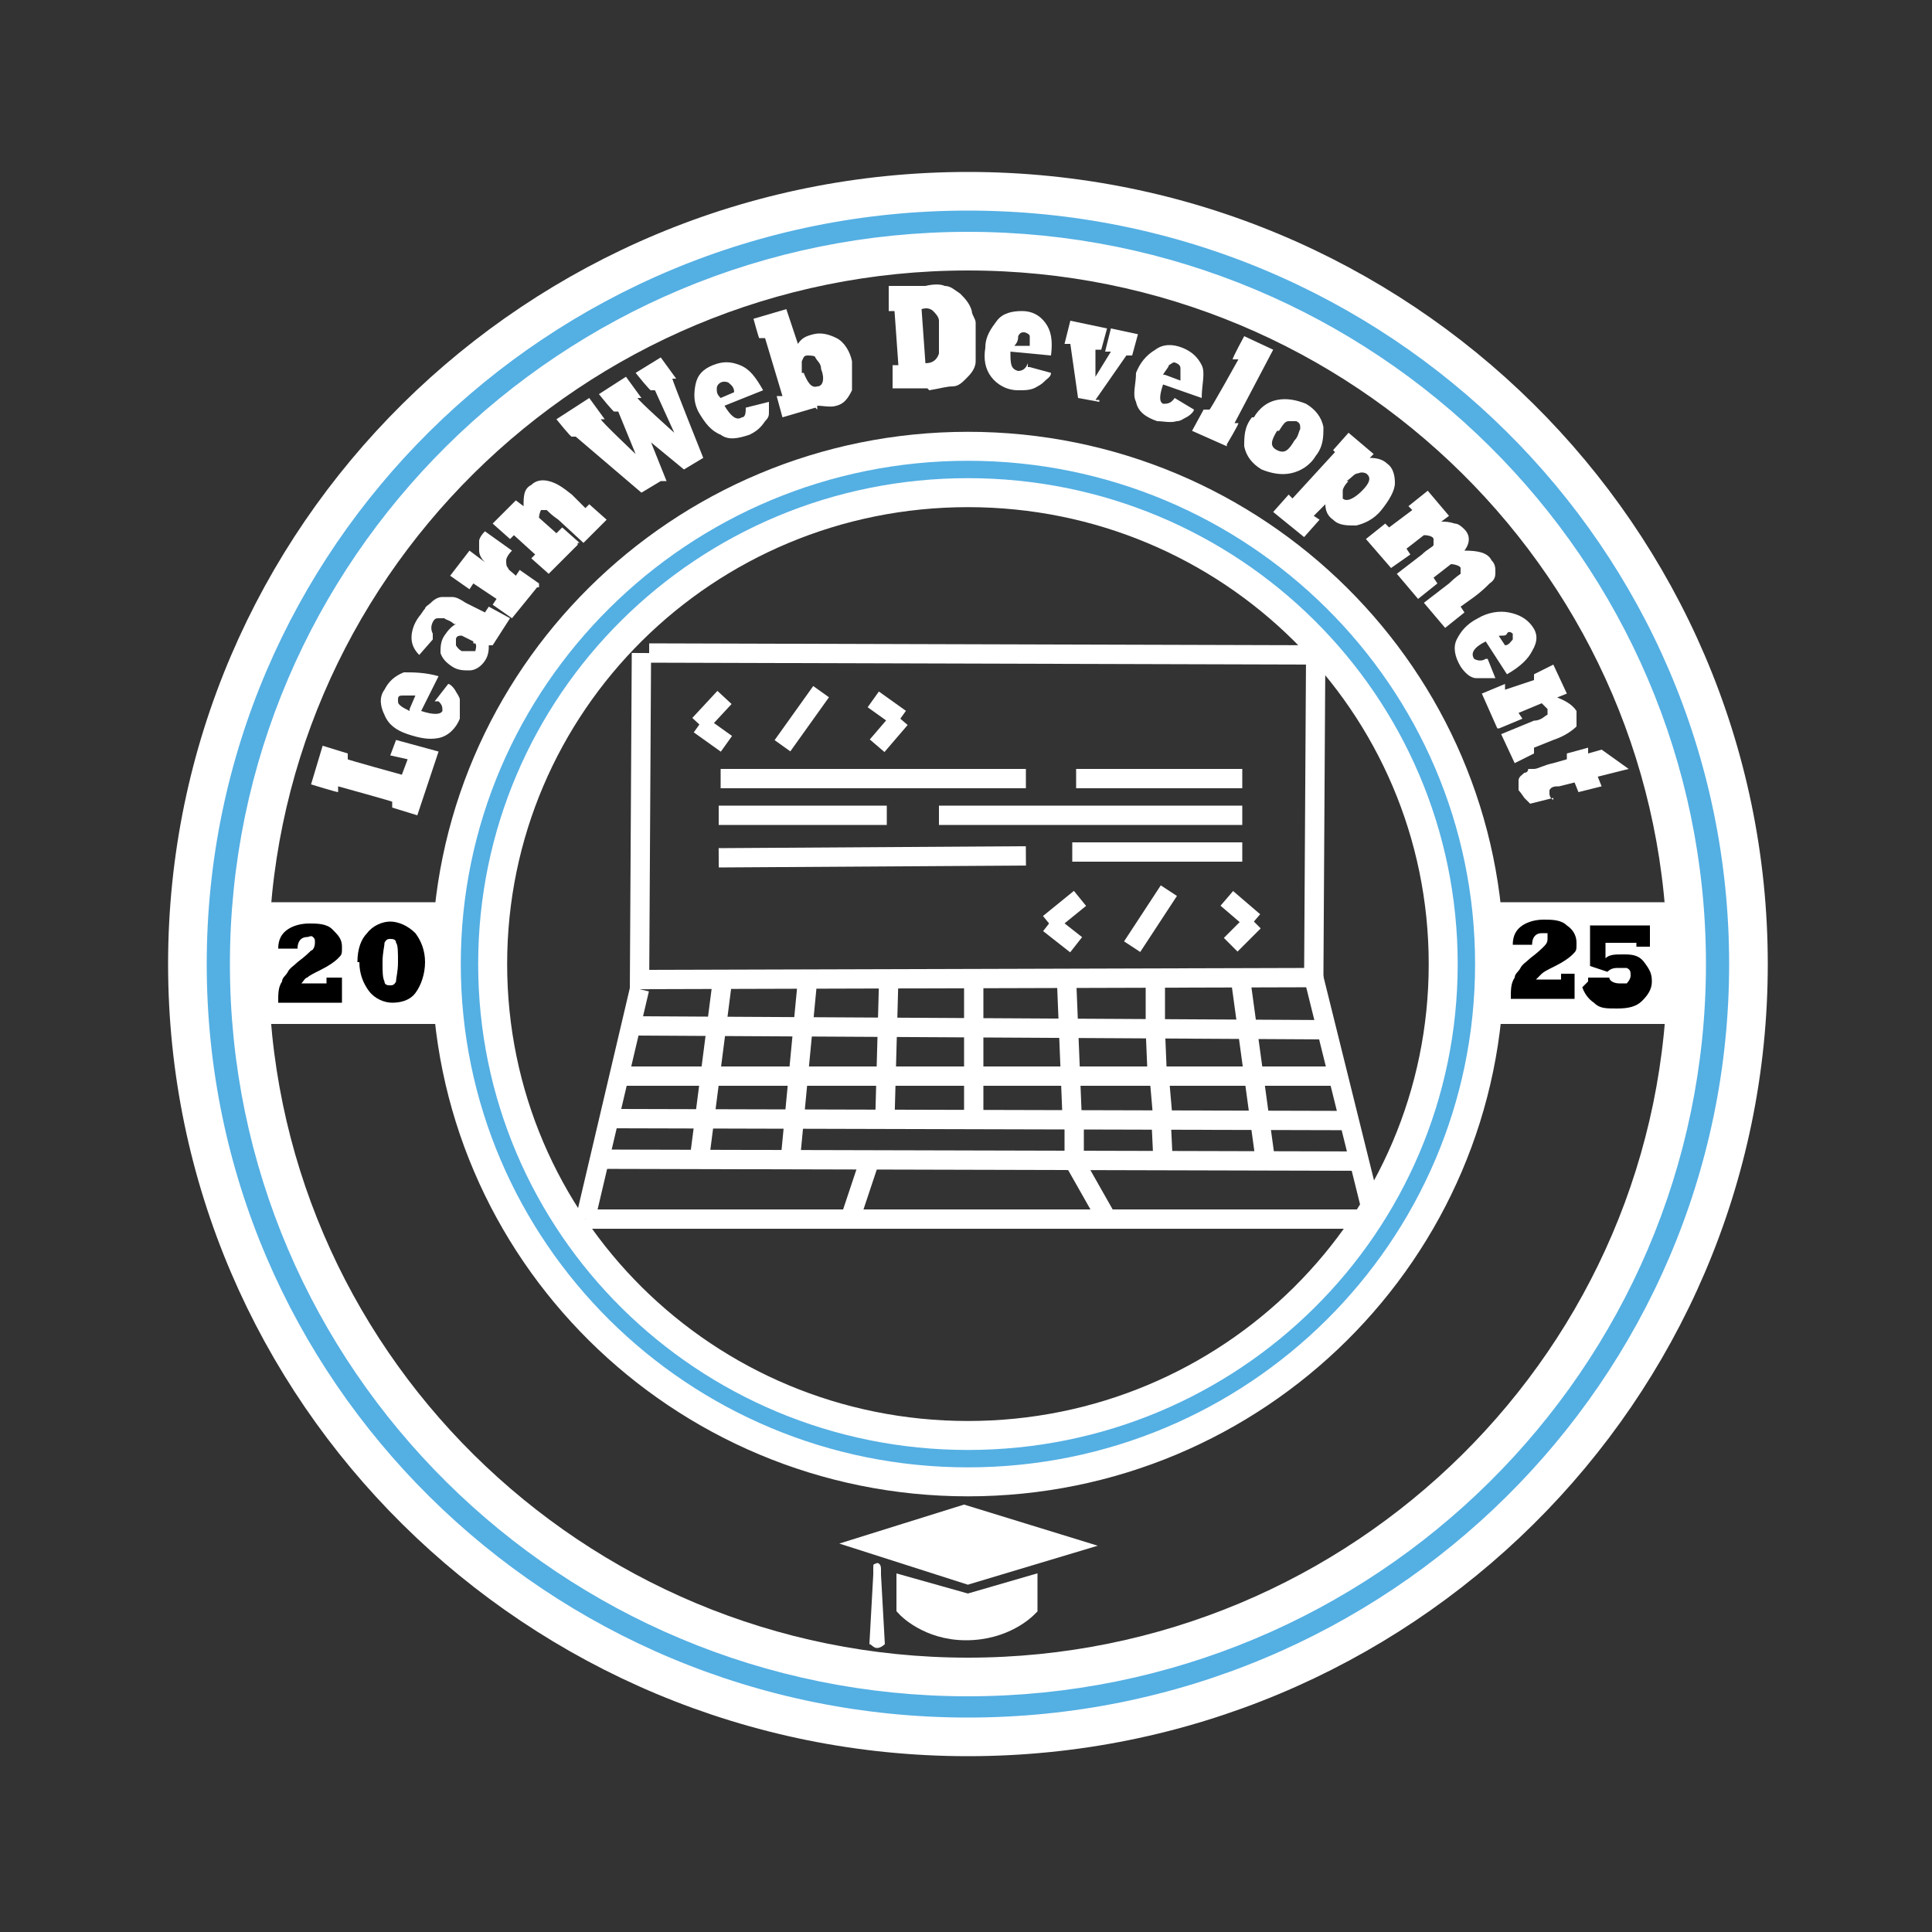 <?xml version="1.0" encoding="UTF-8"?>
<svg id="Calque_1" xmlns="http://www.w3.org/2000/svg" version="1.1" viewBox="0 0 100 100">
  <rect x="0" y="0" width="100" height="100" fill="#333333" stroke="none"/>
  <!-- Generator: Adobe Illustrator 29.4.0, SVG Export Plug-In . SVG Version: 2.1.0 Build 152)  -->
  <defs>
    <style>
      .st0 {
        stroke: #000;
      }

      .st0, .st1, .st2, .st3, .st4 {
        stroke-miterlimit: 10;
      }

      .st0, .st4 {
        fill: none;
      }

      .st1 {
        stroke-width: 1.5px;
      }

      .st1, .st2, .st3, .st4 {
        stroke: #fff;
      }

      .st1, .st3 {
        fill: #54afe3;
        stroke-linecap: round;
      }

      .st2, .st5 {
        fill: #fff;
      }

      .st3 {
        stroke-width: 2px;
      }
    </style>
  </defs>
  <path class="st3" d="M50.1,9.9c-22.3,0-40.4,17.9-40.4,40s18.1,40,40.4,40,40.4-17.9,40.4-40S72.4,9.9,50.1,9.9ZM50.1,86.8c-20.5,0-37.2-16.5-37.2-36.9S29.6,13,50.1,13s37.2,16.5,37.2,36.9-16.7,36.9-37.2,36.9Z"/>
  <path class="st1" d="M50.1,23.1c-14.9,0-27,12-27,26.8s12.1,26.8,27,26.8,27-12,27-26.8-12.1-26.8-27-26.8ZM50.1,74.3c-13.6,0-24.6-10.9-24.6-24.4s11-24.4,24.6-24.4,24.6,10.9,24.6,24.4-11,24.4-24.6,24.4Z"/>
  <rect class="st5" x="76.7" y="46.7" width="10.6" height="6.3"/>
  <rect class="st5" x="12.9" y="46.7" width="10.8" height="6.3"/>
  <g>
    <path class="st5" d="M22.7,38.9l-1.1,3.3-1.3-.4v-.3c.1,0-2.8-.8-2.8-.8v.3c-.1,0-1.4-.4-1.4-.4l.6-2,1.3.4v.3c-.1,0,2.8.8,2.8.8l.3-.8-.9-.2.3-.8s2.2.6,2.2.6Z"/>
    <path class="st5" d="M22.5,36.3l.7-.9c.1,0,.3.2.4.4,0,0,.2.3.2.4v1c-.2.5-.6.9-1.1,1s-1,0-1.6-.2-1-.5-1.2-1c-.2-.4-.3-.9,0-1.3.2-.4.5-.7,1-.9.5,0,1.1,0,1.8.2l-.9,1.8c.6.2,1,.2,1.1,0,0-.2,0-.3-.2-.5,0,0-.2,0-.2,0ZM21.2,36.7l.3-.7h-.6c-.2,0-.3,0-.3.2s0,.2.1.3.3.2.5.3h0Z"/>
    <path class="st5" d="M22.4,33.1l-.7.8c-.3-.3-.4-.6-.4-.9s.1-.7.4-1.1c.1-.1.2-.3.3-.4,0-.1.2-.2.3-.3.2-.2.4-.3.6-.3h.5c.2,0,.4.1.7.3l1,.5.2-.3,1.1.6-.9,1.4h-.2c0,.2,0,.5-.2.8s-.5.5-.8.5-.6,0-.9-.2-.5-.4-.6-.7c0-.3,0-.6.2-.9.2-.3.4-.5.6-.6h-.1c-.2-.2-.4-.2-.5-.3h-.3c-.1,0-.2,0-.3.2-.1.2-.1.4,0,.6,0,0,0,.3,0,.3ZM24.5,33.2l-.6-.3c-.1,0-.3,0-.3.2v.3s.1.2.3.3h.7s.1-.3,0-.4h-.1Z"/>
    <path class="st5" d="M27.8,30.4l-1.3,1.6-1-.7.2-.3-1.2-.8-.2.3-1-.7,1-1.3.8.6c-.2-.2-.3-.4-.3-.6v-.5c0-.1.1-.3.3-.5l1.4,1h0c-.2.2-.3.4-.3.5,0,.2,0,.3.1.4,0,.1.2.2.4.4l.2-.3,1,.7v.2s-.1,0-.1,0Z"/>
    <path class="st5" d="M29.9,28.2l-1.5,1.5-.9-.8.2-.2-1.1-1-.2.2-.9-.8,1.2-1.2.4.3c0-.5,0-.9.4-1.1.2-.2.5-.3.9-.2s.7.3,1.2.7l.7.7.2-.2.9.8-1.2,1.2-1.3-1.2c-.3-.2-.5-.4-.6-.5h-.3s-.1.2-.1.4l.9.8.3-.3.9.8h-.1Z"/>
    <path class="st5" d="M34.2,24.9l-1,.6-3.4-2.9h-.2c0,.1-.8-.9-.8-.9l1.7-1.1.8,1.1h-.2c0,.1,1.8,1.8,1.8,1.8l-.9-2.2h-.2c0,.1-.8-.9-.8-.9l1.4-.9.8,1.1h-.2c0,.1,1.9,1.8,1.9,1.8l-1-2.2h-.2c0,.1-.8-.9-.8-.9l1.3-.8.8,1.1h-.2c0,.1,1.6,4.1,1.6,4.1l-1,.6-1.7-1.4.8,2s-.3,0-.3,0Z"/>
    <path class="st5" d="M38.6,21.1l1.2-.3v.5c0,.2,0,.3-.2.5-.2.3-.4.5-.8.7-.6.2-1.1.3-1.5,0-.5-.2-.8-.6-1.1-1.1s-.3-1-.2-1.5.4-.8.9-1,.9-.2,1.4,0,.8.6,1.2,1.3l-2,.8c.3.5.6.8.9.6.2,0,.2-.3.2-.5ZM37.3,20.6l.7-.3h0c0-.3-.2-.4-.3-.5,0,0-.2-.1-.4,0,0,0-.2.1-.2.3s0,.3.2.5h0Z"/>
    <path class="st5" d="M42.2,21.1l-1.7.5-.3-1.1h.3l-.9-3h-.3c0,.1-.3-1-.3-1l1.7-.5.6,1.8c.2-.3.4-.4.8-.5.4-.1.8,0,1.2.2s.7.7.8,1.2v1.5c-.2.4-.4.7-.8.8-.3.1-.7,0-1,0v.2h0ZM41.6,19.3c.2.5.4.8.7.7.3,0,.4-.4.2-.9,0-.3-.2-.4-.3-.6,0-.1-.3-.1-.4-.1-.2,0-.2.1-.3.3v.6h0Z"/>
    <path class="st5" d="M48,20.1h-1.8c0,.1,0-1.2,0-1.2h.3l-.2-2.8h-.3v-1.3h1.9c.4-.1.8-.1,1,0,.3,0,.5.2.8.4.2.2.5.5.6.9,0,.2.2.4.2.6v2c0,.4-.3.7-.5.9-.2.2-.4.4-.7.4s-.6.1-1.2.2h0ZM47.7,16l.2,2.8h0c.4,0,.6-.2.7-.5v-1.7c0-.2-.2-.4-.3-.5s-.3-.2-.6-.1h0Z"/>
    <path class="st5" d="M53.3,19l1.1.3c0,.2-.2.3-.3.4s-.2.2-.4.3c-.3.2-.6.2-1,.2-.6,0-1.1-.3-1.4-.7-.3-.4-.4-.9-.3-1.5,0-.6.3-1,.6-1.4s.8-.5,1.3-.5.9.2,1.2.6.4.9.3,1.7l-2.1-.2c0,.6,0,.9.4,1,.2,0,.4-.1.5-.4v.2h.1ZM52.5,17.9h.8v-.5c0-.1-.2-.2-.3-.2s-.2,0-.3.2c0,.1,0,.3-.2.5h0Z"/>
    <path class="st5" d="M56.9,20.8l-1.1-.2-.4-2.8h-.3l.3-1.2,1.9.4-.3,1.1h-.3v1.4l.8-1.3h-.3l.3-1.2,1.4.3-.3,1.1h-.3l-1.6,2.3h.2,0Z"/>
    <path class="st5" d="M60.8,20.6l1,.6c0,.1-.2.3-.4.4s-.3.2-.5.2c-.3.1-.7,0-1,0-.6-.2-1-.5-1.1-1-.2-.4,0-.9,0-1.5.2-.5.5-.9,1-1.2.4-.3.9-.3,1.4-.1.5.2.8.5,1,.9s0,1,0,1.7l-2-.7c-.2.6-.2.9,0,1,.2,0,.4,0,.6-.3ZM60.3,19.4l.8.3h0v-.6c0-.1,0-.2-.2-.3s-.2,0-.4.1c0,.1-.2.3-.3.5h.1Z"/>
    <path class="st5" d="M63.5,23.1l-1.8-.8.6-1.1h.3c0,.1,1.5-2.6,1.5-2.6h-.3c0-.1.6-1.2.6-1.2l1.5.7-2,3.8h.2c0,.1-.6,1.1-.6,1.1h0Z"/>
    <path class="st5" d="M64.9,21.6c.3-.5.7-.8,1.2-.9s1,0,1.5.2c.5.3.8.7.9,1.2,0,.5,0,1-.4,1.5-.3.5-.8.8-1.3.9s-1,0-1.5-.2c-.5-.3-.8-.7-.9-1.2,0-.5,0-1,.4-1.5h.1ZM66.1,22.3c-.3.5-.4.8,0,1s.6,0,.9-.5c.2-.2.2-.4.3-.6,0-.2,0-.3-.2-.4h-.4c-.2,0-.3.2-.5.5h-.1Z"/>
    <path class="st5" d="M69,23.3l.8-.9,1.3,1.1-.2.2c.4,0,.7.1.9.3.3.2.4.6.4,1s-.3.9-.7,1.4c-.4.5-.9.7-1.3.8-.5,0-.9,0-1.2-.3-.3-.2-.4-.5-.4-.8l-.6.6.3.2-.8.9-1.6-1.3.8-.9.2.2,2.2-2.4-.2-.2h0ZM69.8,24.9c-.2.2-.3.4-.3.5v.4c.2.2.6,0,1-.4s.5-.7.2-.9c0,0-.2-.1-.4,0-.2,0-.3.2-.6.4h.1Z"/>
    <path class="st5" d="M72,29.4l-1.3-1.5,1-.8.2.2,1.2-.9-.2-.2,1-.8,1.1,1.3-.4.3c.2,0,.4,0,.7.1.2,0,.4.2.5.3.3.3.3.7,0,1.1.7,0,1.2.1,1.4.5.2.2.2.4.2.6s0,.4-.3.6c-.2.2-.4.4-.8.7l-.7.5.2.3-1,.8-1.1-1.3,1.3-1c.3-.3.6-.5.6-.5v-.3c0-.1-.3-.2-.5-.2l-.9.7.2.3-1,.8-1.1-1.3,1.3-1c.3-.3.6-.4.6-.5v-.3c0-.1-.2-.2-.5-.2l-.9.7.2.3-1,.7h0Z"/>
    <path class="st5" d="M77,34.1l.4,1h-1c-.3,0-.6-.3-.8-.6-.3-.5-.4-1-.2-1.4s.5-.8,1.1-1.1c.5-.3,1.1-.4,1.6-.3s.9.3,1.2.7c.3.4.3.8,0,1.3-.2.4-.6.8-1.3,1.2l-1.1-1.7c-.6.3-.8.6-.6.9,0,0,.3.2.6,0h.1ZM77.5,32.8l.4.6h0c.2,0,.3-.2.4-.3v-.3s-.2-.2-.3,0-.4,0-.6.2h0v-.2h0Z"/>
    <path class="st5" d="M77.5,37.7l-.8-1.8,1.2-.5v.3l1.5-.5v-.3l1-.5.7,1.5-.5.2c.5.2.8.4,1,.7v.8c-.2.2-.6.5-1.2.7l-1,.4v.3l-1,.5-.7-1.5,1.7-.7c.4,0,.6-.3.7-.3v-.3s-.2-.2-.3-.3l-1.2.5.2.3-1.2.5h0Z"/>
    <path class="st5" d="M80.4,41.3l-1.2.3s-.2-.2-.3-.3c0,0-.2-.3-.3-.4v-.5c0-.2.2-.3.3-.4,0,0,.2,0,.2-.2h.3c.2,0,.5-.2,1-.3l.7-.2v-.3l1.1-.3v.3l.7-.2,1.4,1-1.6.4.2.5-1.2.3-.2-.5-.8.2c-.2,0-.4,0-.5.2v.2s0,.2.2.3h0Z"/>
  </g>
  <path class="st0" d="M47.3,90.7"/>
  <path class="st0" d="M49.7,9.1"/>
  <polygon class="st2" points="49.9 78.4 45.1 79.9 50.1 81.5 55.1 80 49.9 78.4"/>
  <path class="st2" d="M53.2,82.1l-3.1.9-3.2-.9v1.1s1.1,1.2,3.1,1.2,3.1-1.1,3.2-1.2v-1.1h0Z"/>
  <path class="st5" d="M45.4,80.1v.8s.2,0,.2.3v.3l.2,3.6s-.2.2-.4.2-.3-.2-.4-.2l.2-3.6v-.3c0-.3,0-.2.2-.3v-.9l.3.2h-.3Z"/>
  <line class="st4" x1="71.1" y1="63.1" x2="30.3" y2="63.1"/>
  <line class="st4" x1="33.1" y1="51.2" x2="30.3" y2="63.1"/>
  <line class="st4" x1="33.2" y1="33.8" x2="33.1" y2="51.2"/>
  <line class="st4" x1="68.5" y1="33.9" x2="33.6" y2="33.8"/>
  <line class="st4" x1="68" y1="50.6" x2="68.1" y2="33.9"/>
  <line class="st4" x1="71.1" y1="63.1" x2="68" y2="50.6"/>
  <line class="st4" x1="33.1" y1="50.7" x2="68" y2="50.6"/>
  <line class="st4" x1="70.4" y1="60.1" x2="31" y2="60"/>
  <line class="st4" x1="31.5" y1="57.9" x2="69.9" y2="58"/>
  <line class="st4" x1="69.3" y1="55.7" x2="32.1" y2="55.7"/>
  <line class="st4" x1="32.7" y1="53.1" x2="68.7" y2="53.3"/>
  <line class="st4" x1="37.4" y1="50.7" x2="36.2" y2="60"/>
  <line class="st4" x1="41.8" y1="50.7" x2="40.9" y2="60.1"/>
  <line class="st4" x1="46" y1="50.7" x2="45.8" y2="58"/>
  <line class="st4" x1="50.4" y1="50.6" x2="50.4" y2="58"/>
  <line class="st4" x1="55.2" y1="50.6" x2="55.5" y2="58"/>
  <line class="st4" x1="59.8" y1="50.6" x2="59.8" y2="53.3"/>
  <line class="st4" x1="64.2" y1="50.6" x2="65.5" y2="60.1"/>
  <line class="st4" x1="37.3" y1="40.3" x2="53.1" y2="40.3"/>
  <line class="st4" x1="37.2" y1="42.2" x2="45.9" y2="42.2"/>
  <line class="st4" x1="37.2" y1="44.4" x2="53.1" y2="44.3"/>
  <line class="st4" x1="48.6" y1="42.2" x2="64.3" y2="42.2"/>
  <line class="st4" x1="55.5" y1="44.1" x2="64.3" y2="44.1"/>
  <line class="st4" x1="55.7" y1="40.3" x2="64.3" y2="40.3"/>
  <line class="st4" x1="37.5" y1="36.1" x2="36.2" y2="37.5"/>
  <line class="st4" x1="37.6" y1="38.5" x2="36.2" y2="37.5"/>
  <line class="st4" x1="42.5" y1="35.8" x2="40.5" y2="38.6"/>
  <line class="st4" x1="45.2" y1="36.2" x2="46.6" y2="37.2"/>
  <line class="st4" x1="45.4" y1="38.6" x2="46.6" y2="37.2"/>
  <line class="st4" x1="55.9" y1="46.5" x2="54.3" y2="47.8"/>
  <line class="st4" x1="55.7" y1="48.9" x2="54.3" y2="47.8"/>
  <line class="st4" x1="60.5" y1="46.1" x2="58.6" y2="49"/>
  <line class="st4" x1="63.5" y1="46.5" x2="64.9" y2="47.7"/>
  <line class="st4" x1="63.7" y1="48.9" x2="64.9" y2="47.7"/>
  <line class="st4" x1="45" y1="60.1" x2="44" y2="63.1"/>
  <line class="st4" x1="55.6" y1="60.1" x2="57.3" y2="63.1"/>
  <line class="st4" x1="59.8" y1="53.3" x2="59.9" y2="55.7"/>
  <line class="st4" x1="60.2" y1="58" x2="60" y2="55.7"/>
  <g>
    <path d="M16.9,50.6h.8v1.3h-3.3c0-.5,0-.8.2-1.1,0-.2.2-.3.3-.5s.3-.3.5-.5c.4-.3.6-.5.7-.6.1,0,.2-.2.2-.4s0-.2-.1-.3-.2,0-.3,0c-.3,0-.5.2-.5.6h-1c0-.5.2-.8.5-1s.7-.3,1.1-.3.9,0,1.2.3.5.5.5.9,0,.4-.2.6c-.2.2-.5.4-.9.6-.4.2-.6.3-.7.4-.1,0-.2.2-.3.3h1.3v-.3h0Z"/>
    <path d="M18.5,49.8c0-.7.2-1.2.5-1.5.3-.4.8-.6,1.2-.6s.9.2,1.3.6c.3.4.5.9.5,1.5s-.2,1.2-.5,1.6c-.3.4-.8.5-1.2.5s-.9-.2-1.2-.6c-.3-.4-.5-.9-.5-1.5h0ZM19.8,49.8c0,.5,0,.8.1,1,0,.2.2.2.3.2s.2,0,.3-.2c0-.2.1-.5.1-1s0-.9-.1-1c0-.2-.2-.2-.3-.2s-.2,0-.3.2c0,.2-.1.5-.1,1Z"/>
  </g>
  <g>
    <path d="M80.7,50.4h.8v1.3h-3.3c0-.5,0-.8.2-1.1,0-.2.2-.3.3-.5s.3-.3.5-.5c.4-.3.6-.5.7-.6s.2-.2.2-.4v-.3c0,0-.2,0-.3,0-.3,0-.5.2-.5.6h-1c0-.5.2-.8.5-1s.7-.3,1.1-.3.9,0,1.2.3c.3.2.5.5.5.9s0,.4-.2.6c-.2.2-.5.4-.9.6-.4.2-.6.3-.7.4,0,0-.2.2-.3.3h1.3v-.3h0Z"/>
    <path d="M82.2,50.6h1.1c0,.2.3.3.5.3h.4s.2-.2.2-.4,0-.3-.2-.4h-.4c-.2,0-.4,0-.6.2l-.9-.3v-2.1h3.1v1.1h-.7v-.2h-1.6v.8c.2-.2.5-.2.9-.2s.8,0,1.1.4.4.6.4,1-.2.7-.5,1-.7.4-1.3.4-.9,0-1.2-.3c-.3-.2-.5-.5-.6-.8l.3-.3v-.2Z"/>
  </g>
  <line class="st4" x1="60.1" y1="58" x2="60.2" y2="60.1"/>
  <line class="st4" x1="55.6" y1="58" x2="55.6" y2="60.2"/>
</svg>